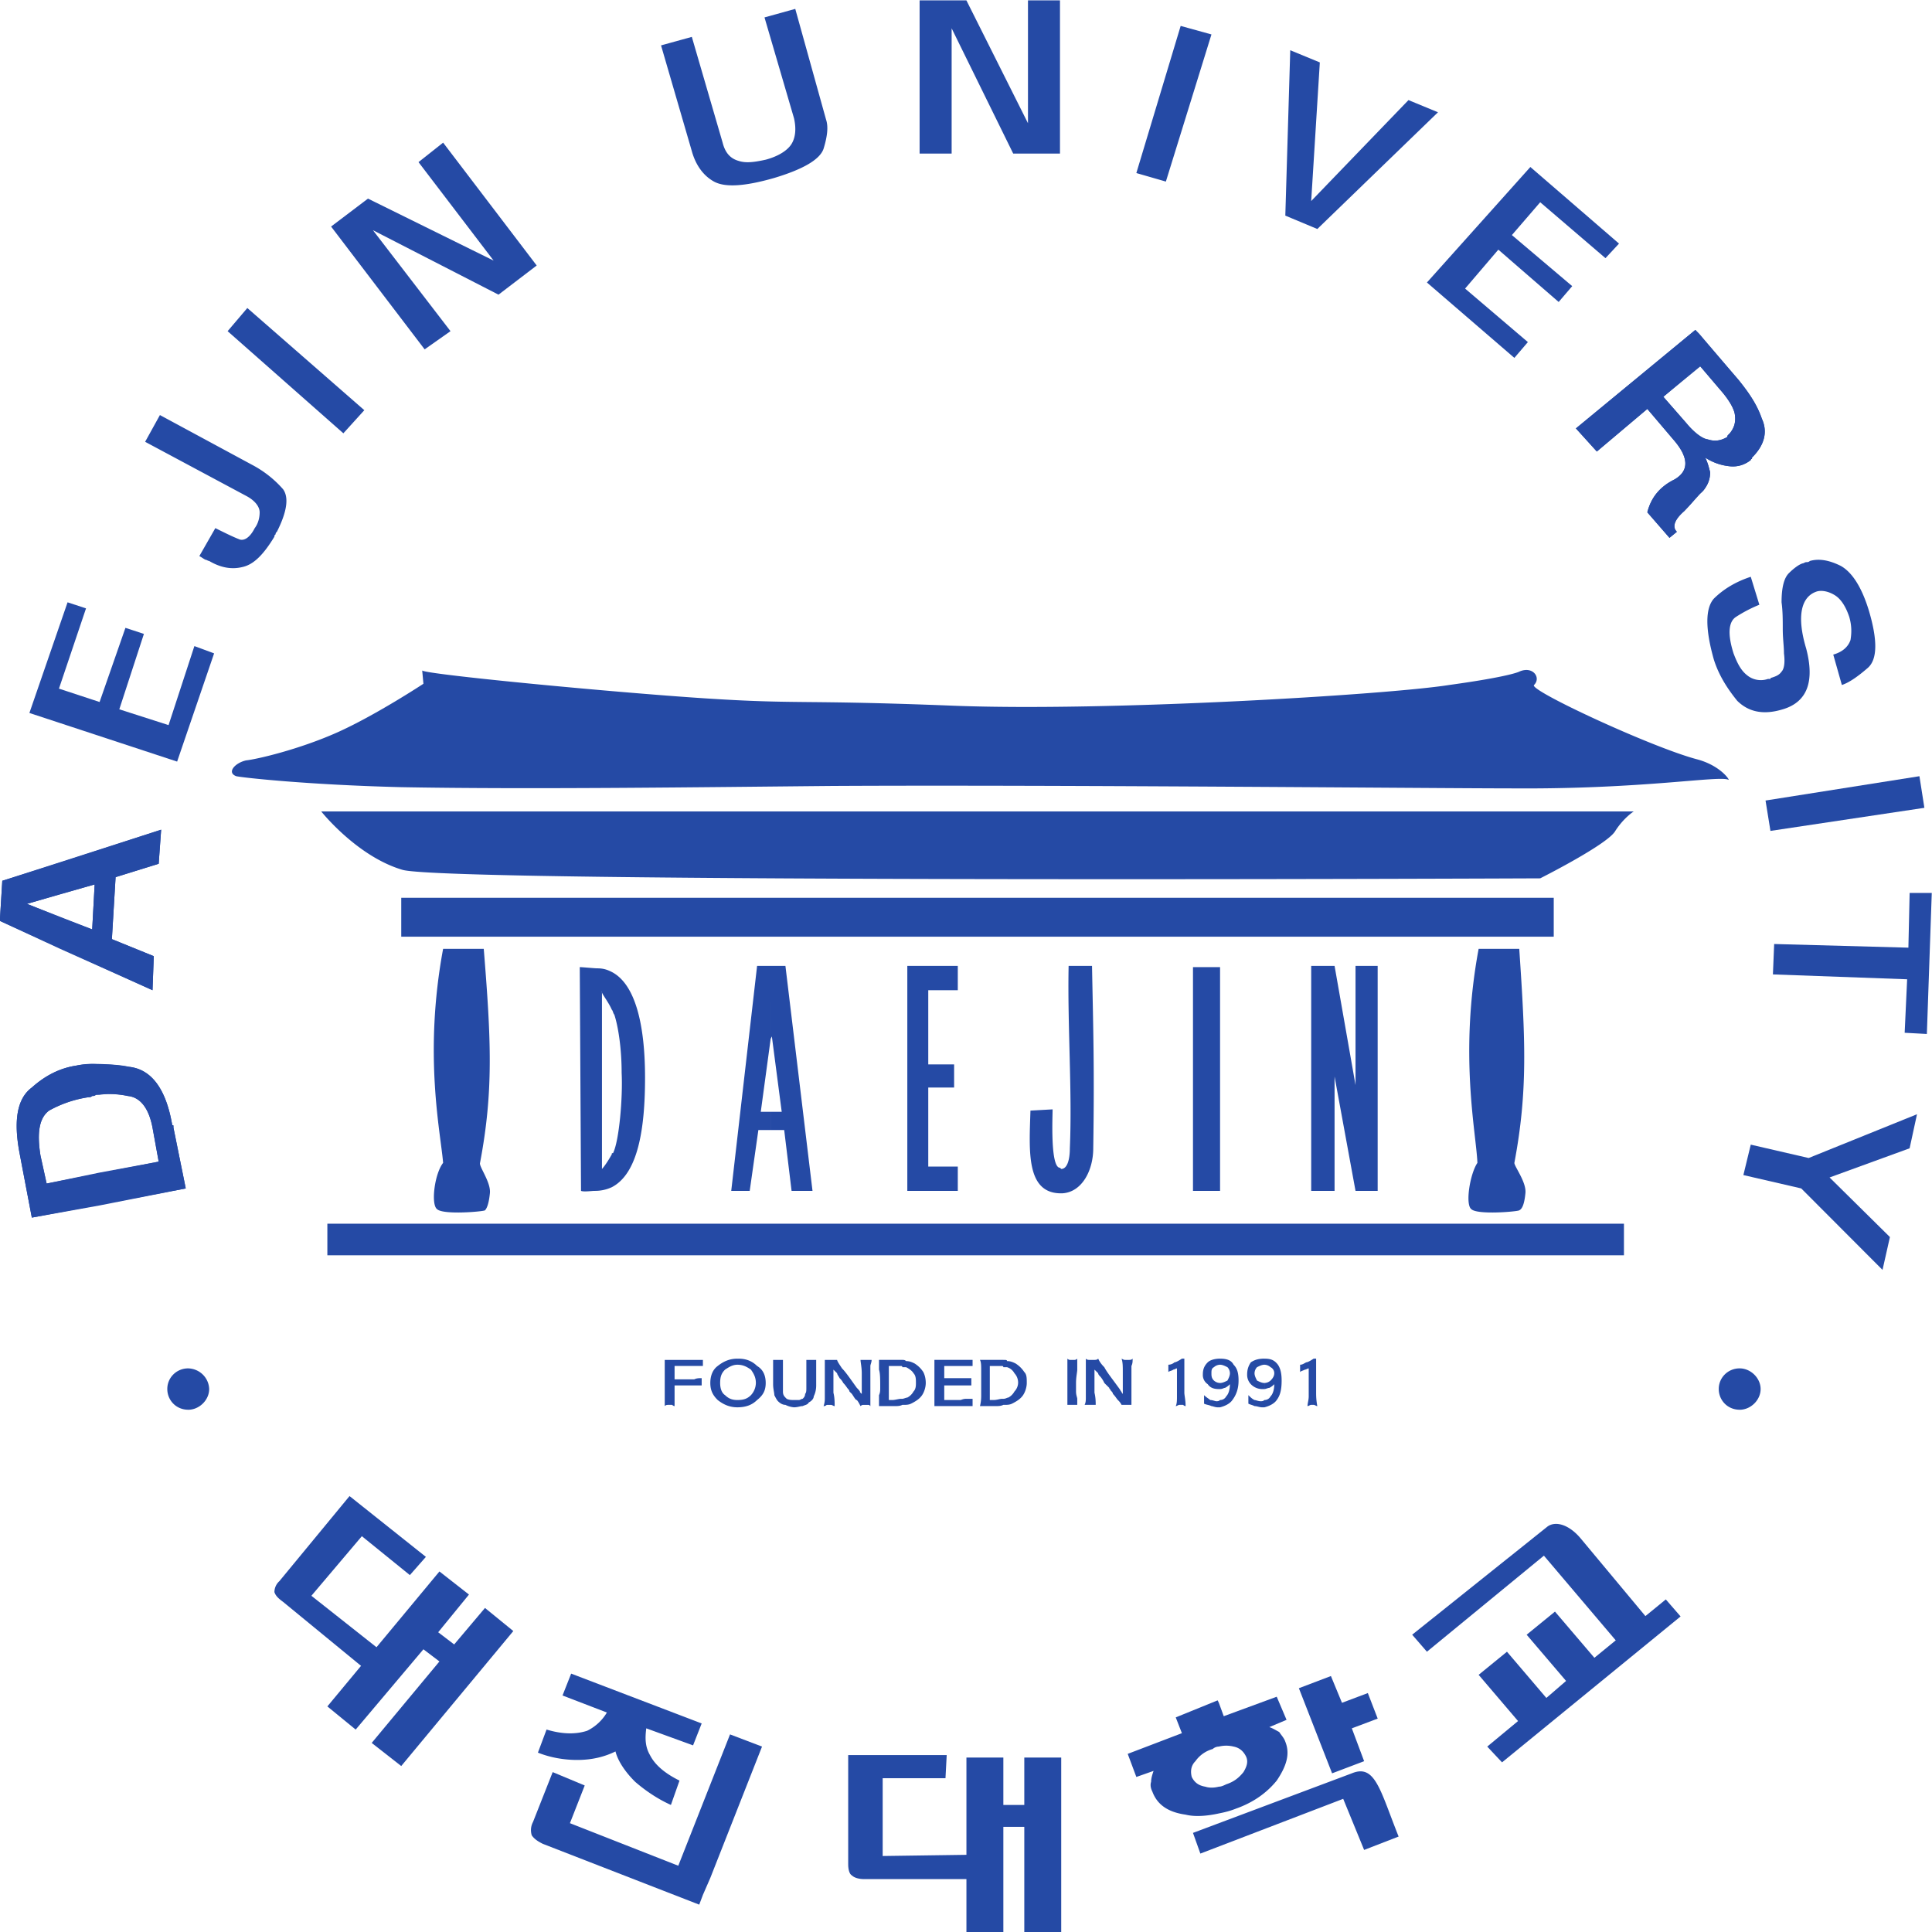 <svg xmlns="http://www.w3.org/2000/svg" width="220mm" height="220mm" viewBox="0 0 220 220"><path d="M249.625 181.28c.056 0-.393-.675-1.461-.955-2.08-.563-7.699-3.205-7.418-3.429.337-.338-.056-.899-.675-.618 0 0-.392.225-3.203.618-2.808.45-15.622 1.236-22.646.956-7.026-.28-7.026-.057-11.296-.338-4.272-.281-12.925-1.124-12.925-1.293l.056.618s-2.192 1.461-3.934 2.249c-1.742.786-3.653 1.237-4.159 1.292-.505.113-.9.562-.45.73.225.058 3.148.394 7.475.506 5.788.112 13.88 0 19.726-.055 10.171-.057 27.592.112 30.907.112 6.126.055 9.61-.618 10.003-.393M241.027 185.831s3.09-1.573 3.428-2.192c.394-.618.842-.9.842-.9h-59.904s1.629 2.08 3.708 2.699c2.08.617 51.926.393 51.926.393M189.045 188.528h52.6v-1.798h-52.6v1.798M185.673 203.252h59.176v-1.46h-59.176v1.46M192.81 189.09h-1.854c-.899 4.89-.113 8.486 0 9.89-.393.507-.562 1.911-.28 2.137.28.28 2.134.112 2.19.056.057-.056.169-.225.225-.787.056-.506-.505-1.236-.45-1.405.62-3.315.506-5.676.17-9.89M240.071 189.09h-1.854c-.9 4.89-.112 8.486-.056 9.89-.338.507-.562 1.911-.281 2.137.281.28 2.136.112 2.191.056.114-.056.226-.225.281-.787.057-.506-.504-1.236-.504-1.405.617-3.315.504-5.676.223-9.89M198.654 190.158c1.07.562 1.518 2.417 1.518 4.89 0 2.416-.338 4.439-1.518 5.057v-1.517c0-.057 0-.057.057-.057.281-.562.45-2.585.393-3.708 0-1.18-.168-2.191-.336-2.697-.057-.058-.057-.17-.114-.226zm-.673-.168c.28 0 .45.055.673.168v1.742c-.168-.393-.505-.786-.448-.843v8.205s.168-.168.448-.674v1.517a1.788 1.788 0 0 1-.786.169c-.112 0-.506.056-.618 0l-.057-10.34c.113 0 .675.056.788.056M205.905 189.877h.674l1.236 10.397h-.955l-.337-2.81h-.618v-.843h.505l-.45-3.484-.055.113zm-.62 0h.62v3.373l-.451 3.37h.45v.844h-.56l-.395 2.81h-.843l1.18-10.397M212.142 189.877h2.304v1.124h-1.348v3.428h1.18v1.069h-1.18v3.652h1.348v1.124h-2.304v-10.397M219.504 189.877h1.068c.056 2.978.112 4.665.056 8.43 0 1.011-.506 2.023-1.405 2.08-1.686.055-1.516-1.968-1.461-3.822l1.011-.057c0 .338-.111 2.699.337 2.699l.056.055c.282 0 .394-.45.394-.955.113-2.641-.112-5.675-.056-8.43M225.18 200.274h1.236v-10.34h-1.236v10.34M232.598 189.877h1.011v10.397h-1.011l-.956-5.284v5.284h-1.067v-10.397h1.067l.956 5.508v-5.508M216.525 210.164v-.28c.113 0 .169-.057.226-.057a.685.685 0 0 0 .28-.281.606.606 0 0 0 .168-.393.638.638 0 0 0-.168-.45.575.575 0 0 0-.337-.28h-.169v-.337c.113 0 .169 0 .169.055.168 0 .281.057.394.113.168.113.28.224.393.393.113.113.113.282.113.506 0 .169-.057.393-.169.563-.113.168-.281.28-.506.393-.112.055-.225.055-.338.055h-.056zm0-2.078v.337c0-.056-.055-.056-.055-.056H215.907v1.573h.17c.167 0 .28-.056.393-.056h.055v.28c-.112.057-.224.057-.392.057h-.675c.056-.225.056-.394.056-.506v-1.18c0-.168 0-.337-.056-.45H216.525zm-4.609 2.078v-.28c.058 0 .17-.057.226-.057a.679.679 0 0 0 .282-.281c.111-.112.111-.281.111-.393 0-.17 0-.338-.111-.45-.057-.112-.226-.225-.338-.28h-.17v-.337c.058 0 .113 0 .17.055.168 0 .281.057.393.113.169.113.282.224.393.393.057.113.112.282.112.506 0 .169-.055.393-.168.563-.113.168-.28.28-.505.393-.113.055-.225.055-.337.055zm3.205.057h-1.742v-2.136h1.742v.282H213.828v.562h1.236v.336h-1.236v.675h.73c.056 0 .113-.056.282-.056h.281zm-3.205-2.135v.337c0-.056-.055-.056-.055-.056h-.562v1.573h.169c.112 0 .28-.056.393-.056h.055v.28c-.11.057-.224.057-.392.057h-.674v-.505c.055-.114.055-.226.055-.338 0-.394 0-.675-.055-.843v-.45h1.066zm-7.528 2.191v-.337c.281 0 .449-.056.617-.224a.86.86 0 0 0 .225-.563c0-.28-.112-.45-.225-.618-.168-.112-.336-.226-.617-.226v-.28h.055c.337 0 .618.112.843.338.28.168.393.448.393.786 0 .337-.113.563-.393.787-.225.224-.506.337-.898.337zm3.595-2.191V209.265c0 .225-.056.393-.112.505 0 .114-.111.226-.225.282-.056.112-.169.112-.28.169-.114 0-.225.056-.394.056a1.04 1.04 0 0 1-.393-.113c-.113 0-.225-.055-.338-.168-.056-.056-.112-.17-.168-.28 0-.114-.056-.282-.056-.507v-1.123h.449V209.546c0 .17.057.224.17.338.112.056.224.056.336.056h.224c.056 0 .114-.056.17-.056.056-.057.111-.114.111-.226.057-.056.057-.168.057-.28v-1.292H207.983zm2.53 0c0 .112-.057.223-.057.28V210.222c-.056-.057-.056-.057-.112-.057h-.225s-.056 0-.112.057c-.057-.112-.113-.225-.17-.281-.055 0-.111-.113-.223-.282l-.113-.112c0-.056-.057-.112-.057-.112-.056-.056-.111-.17-.224-.281a.757.757 0 0 0-.168-.224c-.057-.114-.113-.17-.113-.226l-.169-.168v1.067c.056.225.056.45.056.619-.056 0-.111-.057-.168-.057h-.169c-.056 0-.056.057-.169.057.057-.17.057-.281.057-.394v-1.741h.562c0 .055.113.223.224.392.17.169.394.506.675.9.17.168.17.224.112.168l.113.112V208.703c0-.28-.056-.505-.056-.617h.506zm-7.7.28H201.52v.618h.9c.112-.055.225-.055.337-.055v.336h-1.237v.956c-.056 0-.111-.057-.111-.057h-.169c-.056 0-.113 0-.169.057v-2.135h1.742zm1.575-.337v.28c-.226 0-.394.114-.563.226-.17.168-.225.337-.225.618 0 .225.056.449.225.563.17.168.337.224.563.224v.337c-.337 0-.62-.113-.9-.337-.226-.224-.337-.45-.337-.787 0-.338.111-.618.337-.786.28-.226.563-.338.9-.338M219.898 208.029v.506c0 .112-.056.337-.056.618v.393c0 .17.056.28.056.338v.28h-.45v-2.135c.056.057.112.057.112.057h.225s.057 0 .113-.057zm2.528 0c0 .112 0 .225-.055.338v1.797h-.451c-.056-.112-.112-.168-.168-.224-.056-.056-.112-.17-.226-.282 0-.056-.055-.112-.11-.168 0-.056-.058-.056-.058-.112l-.224-.225a1.251 1.251 0 0 0-.17-.28c-.056-.058-.111-.113-.111-.17a23.684 23.684 0 0 0-.169-.168V209.602c.056.225.056.45.056.562h-.506c.056-.112.056-.224.056-.337V208.029c.058.057.113.057.17.057h.224c.056 0 .113 0 .169-.057.055.112.112.225.28.394.113.224.338.506.619.899.168.224.168.28.112.168.056.056.056.112.113.168v-.955c0-.336 0-.505-.057-.674.113.057.113.057.169.057h.169c.055 0 .113 0 .168-.057M228.44 210.277v-.337a.309.309 0 0 0 .28-.17c.114-.112.17-.336.17-.561a.783.783 0 0 1-.226.17c-.056 0-.169.055-.224.055v-.281a.43.43 0 0 0 .28-.113c.114-.111.17-.225.17-.337a.306.306 0 0 0-.17-.28.432.432 0 0 0-.28-.114v-.28c.28 0 .45.057.617.28.113.17.169.394.169.731 0 .394-.056.675-.224.9-.113.169-.338.28-.562.337zm2.415-.056c-.055 0-.112-.057-.168-.057h-.112c-.056 0-.113.057-.169.057 0-.112.056-.281.056-.45v-1.292c-.056 0-.112.056-.169.056-.112.056-.167.056-.224.112v-.338c.112 0 .168-.055.281-.111.056 0 .169-.057.337-.17h.113V209.603c0 .113 0 .338.055.619zm-2.415-2.192v.28c-.114 0-.225.058-.338.114a.429.429 0 0 0-.113.28c0 .112.057.226.113.337.113.056.224.113.337.113v.281h-.056a.72.72 0 0 1-.562-.225.635.635 0 0 1-.169-.45c0-.224.056-.392.169-.561.168-.112.337-.17.618-.17zm0 1.91v.338h-.114c-.111 0-.224-.056-.337-.056-.111-.057-.168-.057-.281-.112v-.394c.113.112.17.169.28.225.058 0 .17.056.283.056.055 0 .112 0 .169-.056zm-2.024.338v-.337a.307.307 0 0 0 .28-.17c.114-.112.17-.336.17-.561a.797.797 0 0 1-.225.17c-.057 0-.113.055-.225.055v-.281c.112 0 .225-.057.337-.113.057-.111.113-.225.113-.337a.42.42 0 0 0-.113-.28c-.112-.056-.225-.114-.337-.114v-.28c.28 0 .506.057.618.28.169.17.226.394.226.731 0 .394-.114.675-.281.9-.113.169-.338.28-.563.337zm-1.573-.056c-.057 0-.113-.057-.113-.057h-.168c-.056 0-.113.057-.169.057.056-.112.056-.281.056-.45v-1.292c-.056 0-.112.056-.17.056-.055.056-.168.056-.223.112v-.338a.433.433 0 0 0 .281-.111c.056 0 .169-.057.337-.17h.112V209.603c0 .113.057.338.057.619zm1.573-2.192v.28a.43.43 0 0 0-.28.114c-.114.055-.114.168-.114.28 0 .112 0 .226.114.337a.429.429 0 0 0 .28.113v.281h-.056c-.224 0-.394-.056-.506-.225a.511.511 0 0 1-.224-.45c0-.224.056-.392.224-.561.112-.112.337-.17.562-.17zm0 1.91v.338h-.112c-.113 0-.225-.056-.282-.056-.112-.057-.224-.057-.336-.112v-.394c.112.112.224.169.28.225.113 0 .225.056.282.056.056 0 .112 0 .168-.056M179.323 210.39c.506 0 .956-.45.956-.956a.985.985 0 0 0-.956-.956.948.948 0 0 0-.955.956c0 .506.393.955.955.955M250.131 210.39c.506 0 .956-.45.956-.956 0-.505-.45-.956-.956-.956a.948.948 0 0 0-.955.956c0 .506.393.955.955.955M232.43 227.192l-7.25 2.753.337.956 6.519-2.53.955 2.361 1.574-.618c-.843-2.135-1.068-3.37-2.135-2.922M233.61 224.662l-.45-1.179-1.18.45-.505-1.237-1.462.563 1.516 3.933 1.462-.561-.561-1.518 1.18-.45M229.45 224.72l-.448-1.068-2.418.9-.224-.62v2.024c.224-.056.45-.056.674 0 .282.057.45.225.563.449.11.226.055.45-.113.731-.224.281-.45.45-.787.563-.113.055-.225.11-.337.11v1.237c.281-.056.506-.112.786-.224.787-.281 1.406-.731 1.856-1.294.449-.673.617-1.235.392-1.797-.056-.17-.168-.281-.28-.45-.112-.056-.28-.168-.45-.225zm-3.09-.788-.055-.112-1.912.787.281.73-2.473.956.394 1.067.786-.28c-.056.168-.112.337-.112.506-.056.168 0 .337.056.449.226.618.73.955 1.518 1.067.449.113 1.01.057 1.517-.056v-1.237c-.225.058-.45.058-.618 0-.337-.055-.507-.223-.618-.449-.057-.224-.057-.505.168-.73a1.43 1.43 0 0 1 .787-.561.43.43 0 0 1 .281-.113v-2.024M241.364 215.784l-6.18 5.002.673.786 5.339-4.439 3.484 4.159 1.348-1.124-3.146-3.822c-.506-.619-1.125-.842-1.518-.562" style="fill:#254aa5;fill-opacity:1;fill-rule:evenodd;stroke:none;stroke-width:.035" transform="matrix(2.495 0 0 2.464 -425.977 -357.87)"/><path d="m240.409 220.786 1.292-1.068 1.799 2.135 3.26-2.698.674.787-8.149 6.743-.675-.729 1.406-1.18-1.799-2.136 1.293-1.068 1.798 2.136.9-.786-1.8-2.136M211.018 227.417h2.866l.056-1.069h-4.496v5.06c0 .224.057.448.17.504.112.113.336.169.56.169h4.722l.056-1.124-3.934.056v-3.596" style="fill:#254aa5;fill-opacity:1;fill-rule:evenodd;stroke:none;stroke-width:.035" transform="matrix(2.495 0 0 2.464 -425.977 -357.87)"/><path d="M217.481 226.463h1.685v8.09h-1.685v-4.888h-.956v4.889h-1.685v-8.091h1.685v2.19h.956v-2.19M187.247 216.233l2.191 1.798.732-.842-3.485-2.81-3.204 3.934a.686.686 0 0 0-.224.505c.056.169.169.282.394.45l3.652 3.035.731-.843-3.09-2.473 2.303-2.754" style="fill:#254aa5;fill-opacity:1;fill-rule:evenodd;stroke:none;stroke-width:.035" transform="matrix(2.495 0 0 2.464 -425.977 -357.87)"/><path d="m192.867 219.55 1.293 1.067-5.115 6.238-1.348-1.068 3.091-3.765-.731-.562-3.091 3.71-1.293-1.07 5.115-6.237 1.348 1.068-1.405 1.742.73.563 1.406-1.686M196.8 222.584l-.394 1.011 2.024.787a2.152 2.152 0 0 1-.899.843c-.506.168-1.125.168-1.854-.056l-.394 1.067c.562.227 1.18.338 1.798.338.731 0 1.293-.17 1.742-.393.113.45.45.955.9 1.405.45.393 1.01.786 1.63 1.067l.392-1.125c-.674-.336-1.124-.73-1.348-1.18-.225-.392-.225-.786-.169-1.235l2.136.787.393-1.013-5.957-2.303" style="fill:#254aa5;fill-opacity:1;fill-rule:evenodd;stroke:none;stroke-width:.035" transform="matrix(2.495 0 0 2.464 -425.977 -357.87)"/><path d="m202.813 232.81.338-.785 2.36-6.069-1.46-.563-2.362 6.07-4.945-1.967.675-1.742-1.462-.618-.898 2.304a.81.81 0 0 0-.057.618c.113.168.281.281.507.394l7.136 2.809.168-.45M175.277 200.948l3.933-.786-.562-2.81v-.056c0-.056 0-.056-.054-.056-.283-1.687-.957-2.586-1.968-2.698-.506-.113-.955-.113-1.349-.113v1.406a3.436 3.436 0 0 1 1.293.055c.562.056.955.562 1.123 1.462l.282 1.572-2.698.506zm-1.067-6.462c-.731.112-1.405.45-2.024 1.012-.674.506-.843 1.516-.561 3.033l.56 2.979 3.092-.562v-1.518l-2.417.506-.28-1.292c-.169-1.068-.056-1.742.393-2.08a5.238 5.238 0 0 1 1.799-.618c.055 0 .112 0 .168-.056.056 0 .112 0 .168-.055h.17v-1.406a3.13 3.13 0 0 0-1.068.057" style="fill:#254aa5;fill-opacity:1;fill-rule:evenodd;stroke:none;stroke-width:.035" transform="matrix(2.495 0 0 2.464 -425.977 -357.87)"/><path d="M174.21 194.486c-.731.112-1.405.45-2.024 1.012-.674.506-.843 1.516-.561 3.033l.56 2.979 7.025-1.348-.562-2.81v-.056c0-.056 0-.056-.054-.056-.283-1.687-.957-2.586-1.968-2.698-1.068-.168-1.854-.168-2.416-.056zm.898 1.35c.394-.058.9-.058 1.462.054.562.056.955.562 1.123 1.462l.282 1.572-5.115 1.012-.28-1.292c-.169-1.068-.056-1.742.393-2.08a5.238 5.238 0 0 1 1.799-.618c.055 0 .112 0 .168-.056.056 0 .112 0 .168-.055M178.087 183.583l-4.608 1.517v1.461l1.573-.448-.112 2.078-1.461-.561v1.46l4.214 1.911.058-1.573-1.912-.787.169-2.866 1.967-.618zm-4.608 1.517-2.642.844-.112 1.854 2.754 1.292v-1.46l-1.517-.62 1.517-.449v-1.46" style="fill:#254aa5;fill-opacity:1;fill-rule:evenodd;stroke:none;stroke-width:.035" transform="matrix(2.495 0 0 2.464 -425.977 -357.87)"/><path d="m178.087 183.583-7.25 2.361-.112 1.854 6.968 3.203.058-1.573-1.912-.787.169-2.866 1.967-.618zm-3.035 2.53-.112 2.078-2.978-1.18 3.09-.898M174.658 173.355l-.842-.28-1.742 5.114 6.742 2.247 1.688-5.001-.9-.337-1.179 3.652-2.248-.73 1.123-3.485-.843-.28-1.18 3.427-1.854-.618 1.235-3.709M182.245 166.725l-4.214-2.304-.675 1.236 4.664 2.528c.395.226.563.506.563.731 0 .224-.057.506-.225.73-.225.45-.506.618-.73.507-.281-.112-.62-.282-1.068-.507l-.73 1.293c.111.056.168.112.28.169.056 0 .113.056.169.056.562.337 1.068.393 1.517.28.506-.111.955-.56 1.46-1.403 0-.058 0-.058.057-.113 0-.057 0-.057.057-.113.448-.899.562-1.573.281-1.967a4.938 4.938 0 0 0-1.406-1.123M187.36 164.196l-5.34-4.722-.899 1.07 5.283 4.72.956-1.068M195.227 157.509l-4.27-5.677-1.124.9 3.428 4.551-5.734-2.865-1.684 1.291 4.27 5.676 1.18-.841-3.54-4.666 5.731 2.979 1.743-1.348M208.433 150.764l-1.405-5.114-1.404.394 1.348 4.665c.112.505.056.899-.112 1.18-.17.28-.562.562-1.18.73-.507.113-.9.169-1.237.056-.392-.112-.618-.393-.73-.843l-1.406-4.888-1.405.393 1.405 4.888c.17.619.506 1.124 1.012 1.406.506.28 1.405.224 2.754-.169 1.292-.393 2.079-.843 2.247-1.349.17-.562.226-1.012.113-1.349M219.11 152.337v-7.08h-1.461v5.677l-2.81-5.677h-2.136v7.08h1.462v-5.788l2.81 5.788h2.135M223.943 153.63l2.08-6.799-1.405-.394-2.023 6.8 1.348.394M236.362 150.428l-1.347-.563-4.44 4.665.394-6.406-1.35-.563-.225 7.643 1.461.618 5.507-5.394M244.006 157.17l.618-.673-4.046-3.54-4.721 5.338 3.991 3.484.617-.73-2.866-2.473 1.517-1.799 2.754 2.418.618-.732-2.753-2.36 1.292-1.517 2.98 2.585M248.277 168.073a.682.682 0 0 0 .281-.281 1.24 1.24 0 0 0 .224-.73c-.056-.226-.112-.45-.224-.675a2.45 2.45 0 0 0 1.067.394c.394.055.731-.056 1.012-.281 0 0 0-.055.056-.055v-.058c.562-.56.731-1.18.45-1.798-.226-.674-.619-1.236-1.068-1.798l-1.798-2.137v1.518h.057l.898 1.068c.393.45.619.843.674 1.123.056.338 0 .619-.225.9l-.056.056c-.056.057-.056.057-.056.112-.28.169-.562.226-.899.113-.112 0-.226-.055-.393-.168zm-1.35 2.022.338-.28c-.225-.224-.112-.562.337-.956.28-.28.506-.562.675-.786v-2.697a2.668 2.668 0 0 1-.562-.562l-1.068-1.237 1.63-1.405v-1.518l-.17-.168-5.45 4.552.955 1.068 2.304-1.968 1.18 1.406c.73.843.73 1.461.057 1.855-.675.337-1.069.843-1.237 1.517l1.012 1.18" style="fill:#254aa5;fill-opacity:1;fill-rule:evenodd;stroke:none;stroke-width:.035" transform="matrix(2.495 0 0 2.464 -425.977 -357.87)"/><path d="m246.928 170.095.337-.28c-.225-.224-.112-.562.337-.956.393-.448.732-.786.956-1.067a1.24 1.24 0 0 0 .224-.73c-.056-.226-.112-.45-.224-.675a2.45 2.45 0 0 0 1.067.394c.394.055.731-.056 1.012-.281 0 0 0-.055.056-.055v-.058c.562-.56.731-1.18.45-1.798-.226-.674-.619-1.236-1.068-1.798l-1.967-2.305-5.451 4.552.955 1.068 2.304-1.968 1.18 1.406c.73.843.73 1.461.057 1.855-.675.337-1.069.843-1.237 1.517zm2.641-4.664c-.28.169-.562.226-.899.113-.28-.056-.617-.336-.955-.73l-1.068-1.237 1.687-1.405.898 1.068c.393.45.619.843.674 1.123.056.338 0 .619-.225.9l-.056.055c-.055.058-.055.058-.055.113M252.098 178.02c1.124-.338 1.462-1.293 1.068-2.81-.45-1.518-.225-2.415.505-2.642.226-.055.507 0 .787.169s.506.506.675 1.013c.112.393.112.73.056 1.067-.113.337-.394.562-.787.674l.393 1.405c.338-.112.73-.393 1.18-.787.45-.393.45-1.292.056-2.641-.337-1.124-.786-1.798-1.293-2.08-.56-.28-1.01-.337-1.403-.224-.056.055-.112.055-.169.055-.057 0-.112.058-.169.058-.168.056-.393.224-.618.449-.226.225-.336.673-.336 1.349.055.393.055.842.055 1.235 0 .45.055.788.055 1.125.057.45 0 .73-.11.843-.113.167-.281.225-.451.28 0 0-.057 0-.057.057h-.111a.981.981 0 0 1-.955-.17c-.282-.224-.45-.56-.618-1.01-.282-.9-.226-1.463.11-1.685a6.34 6.34 0 0 1 1.068-.563l-.392-1.292c-.675.225-1.237.561-1.686 1.011-.393.45-.393 1.404 0 2.81.225.73.618 1.348 1.068 1.91.505.506 1.18.674 2.08.393M251.535 183.639l7.026-1.067-.226-1.461-7.024 1.124.224 1.404M257.661 192.968l1.013.056.224-6.518h-1.01l-.057 2.529-6.126-.169-.057 1.405 6.126.225-.113 2.472M256.65 203.927l.338-1.518-2.754-2.754 3.653-1.348.337-1.574-4.945 2.023-2.642-.618-.337 1.406 2.641.618 3.71 3.765" style="fill:#254aa5;fill-opacity:1;fill-rule:evenodd;stroke:none;stroke-width:.035" transform="matrix(2.495 0 0 2.464 -425.977 -357.87)"/></svg>